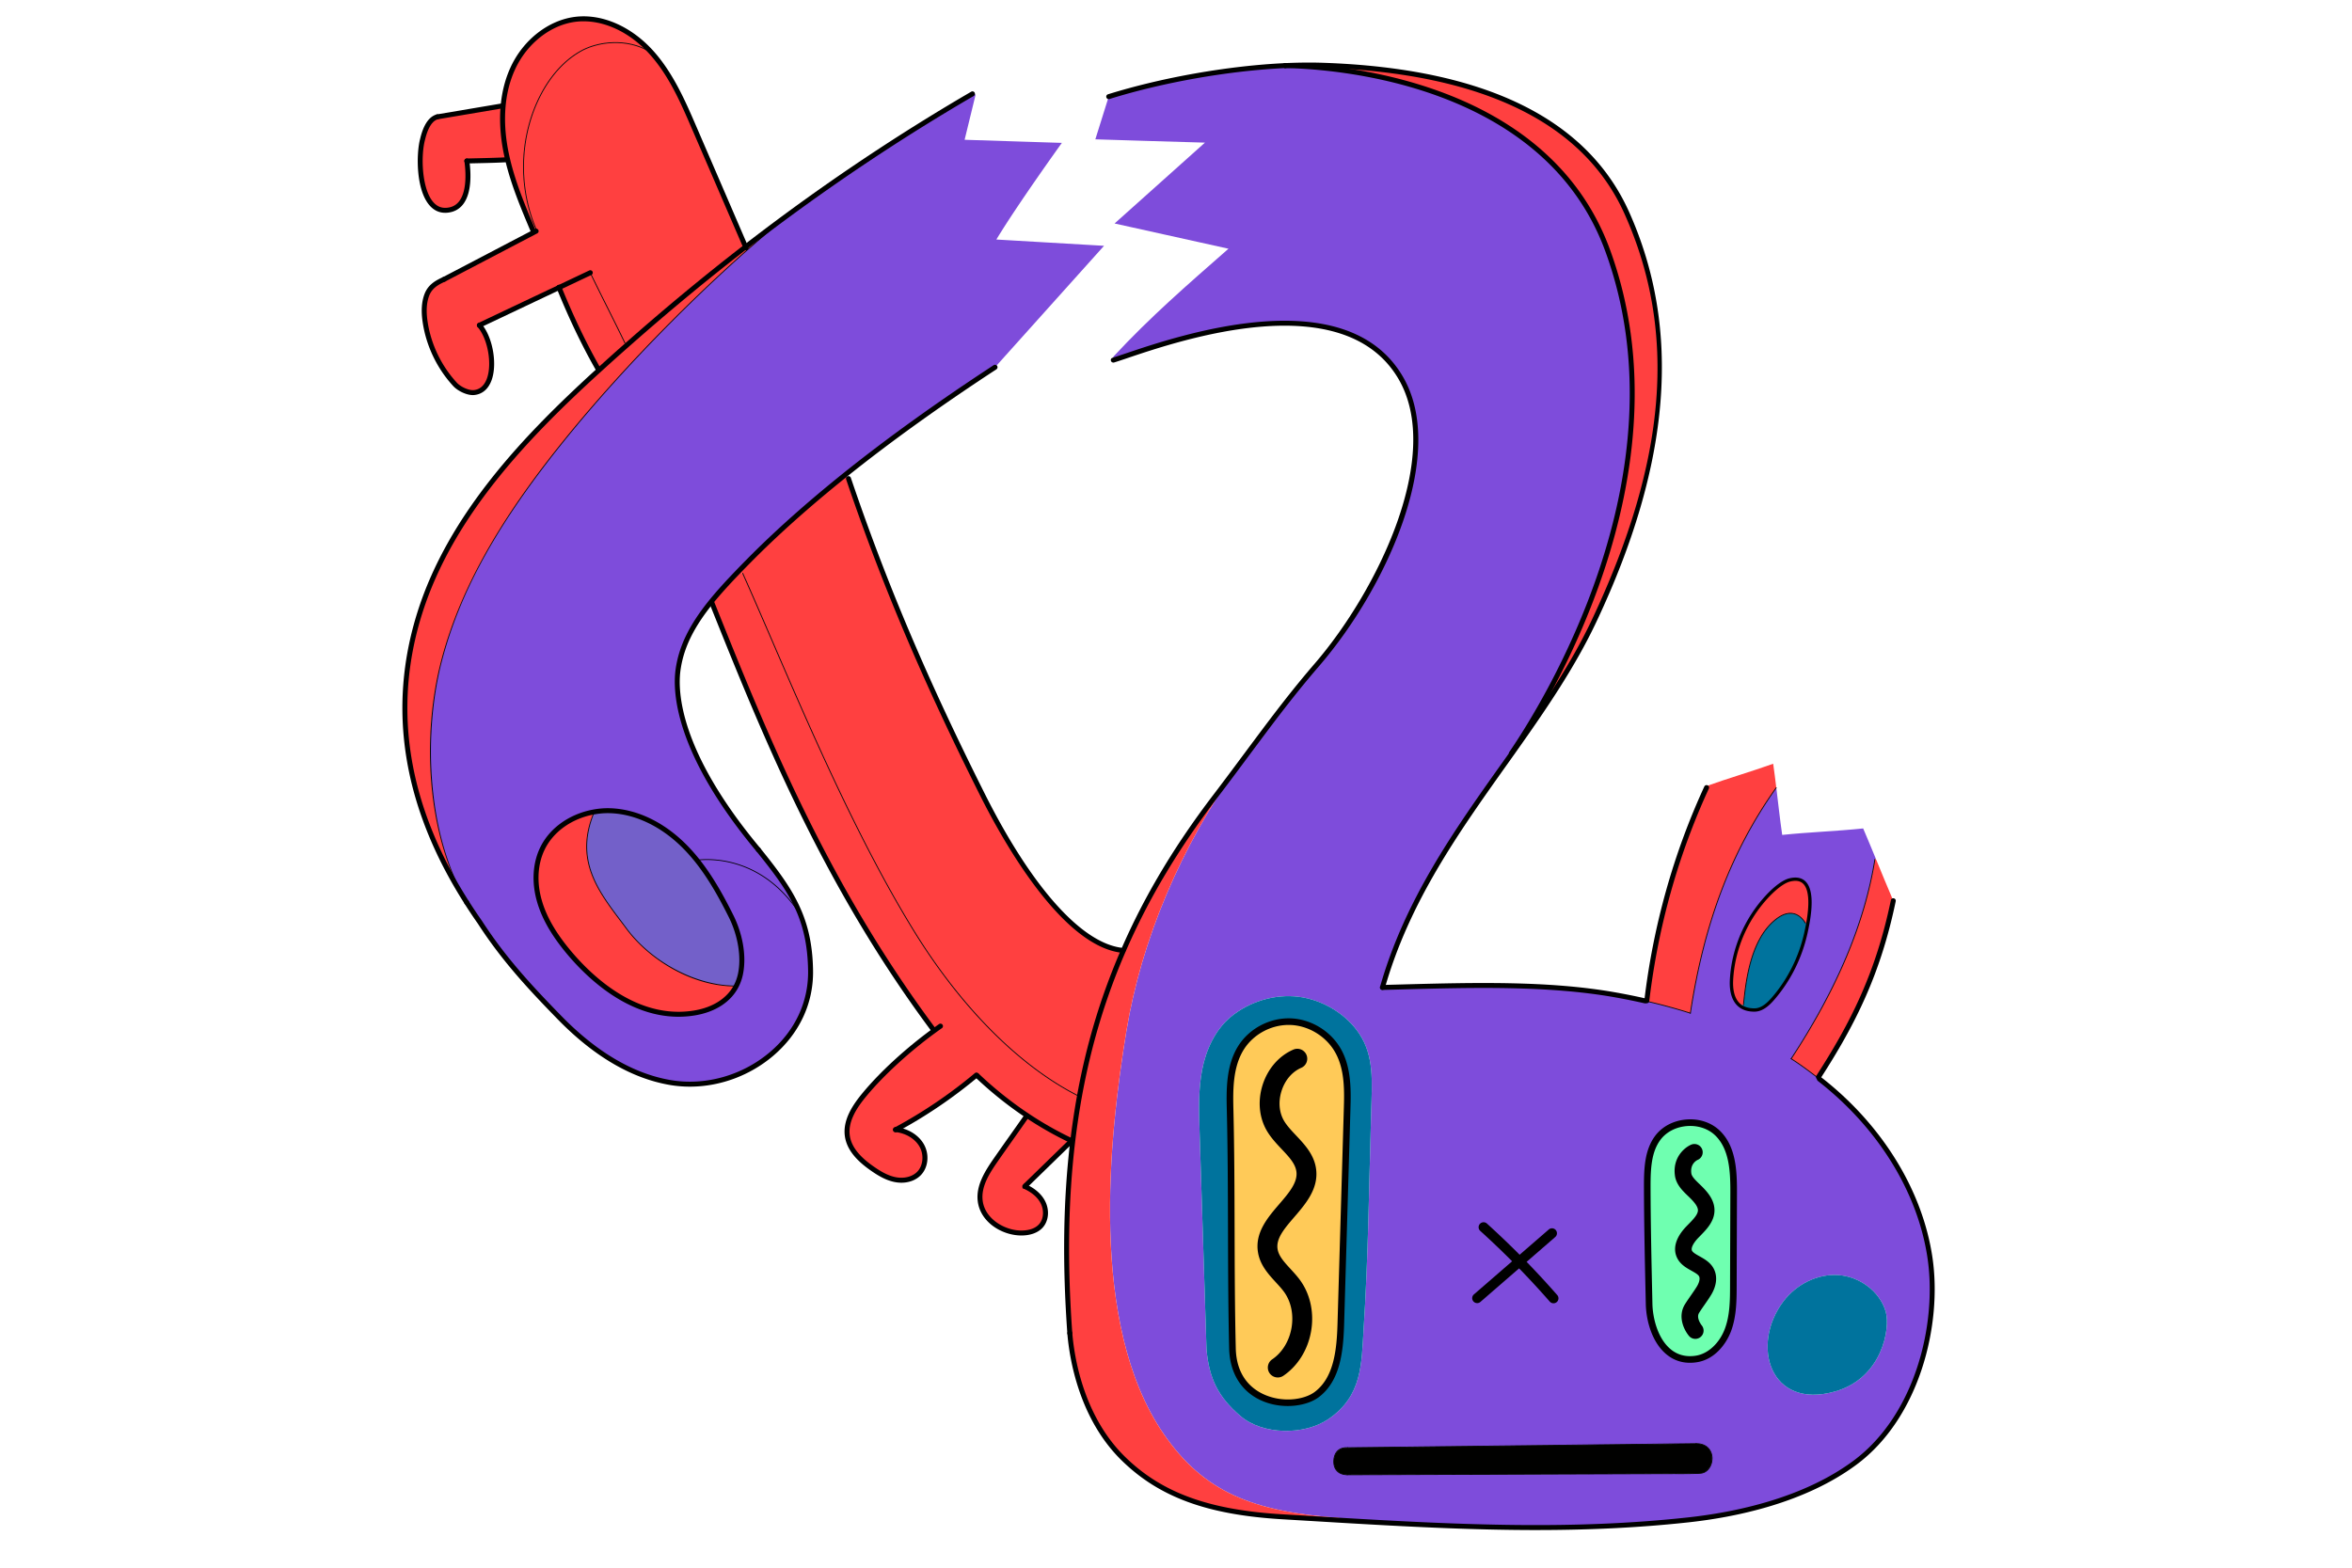 <svg xmlns="http://www.w3.org/2000/svg" viewBox="0 0 1200 800" width="1200" height="800"><path fill="#FFF" d="M0 0h1200v800H0z"/><g transform="translate(-418.0 -280.0) rotate(0.0 1013.5 674.5) translate(499.0 176.0) scale(1.689 1.686)"><svg width="600.888" height="549.741" viewBox="295.412 104.374 600.888 549.741"><path fill="#FFF" d="M0 0h1200v800H0z"/><g transform="translate(369.0 171.0) rotate(0.0 231.5 229.0) scale(1 1.001)"><svg width="462.896" height="457.691" viewBox="0 0 462.896 457.691"><path d="M258.139 219.049c5.73-7.7 11.51-15.29 18.01-22.83 20.5-23.77 38.94-64.18 25.29-87.14-18.55-31.2-74.89-8.8-86.4-5.21l-.32-.9c11.31-12.19 22.34-21.72 34.83-32.7l-34.41-7.63 27.3-24.45c-2.95-.04-33.11-1-33.11-1l4.04-12.9c15.58-4.86 35.59-8.56 53.3-9.39h.02c13.1.21 78.39 3.87 97.39 55.88 21.14 57.9-7.8 121.02-29.08 152.09l.11.08c-15.23 21.48-31.25 43.2-39.05 70.69 23.48-.6 48.33-1.63 70.1 2.2 3.09.55 6.16 1.16 9.23 1.86l.85.2c4.32 1 8.61 2.17 12.84 3.52 3.97-26.19 11.85-48.29 25.93-68.17h.02c.58 4.75 1.09 9.48 1.78 14.27 8.15-.85 16.3-1.11 24.46-1.96 1.31 3.05 2.58 6.14 3.85 9.23l-.31.13c-3.52 21.89-13.25 41.9-25.29 60.28 2.65 1.66 5.01 3.45 7.52 5.35l.24.18.48.01.27.57c17.15 13.31 30.22 32.53 33.41 53.99 3.26 21.86-4.84 48.76-22.56 61.98-14.02 10.45-33.12 15.46-50.51 17.36-35.3 3.84-70.17 2.17-105.47.08l.04-.69c-26.15-1.93-40.9-7.8-53.01-25.45-22.71-33.09-16.44-90.05-11.22-121.77 4.54-27.59 16.41-55.67 33.89-80.32 1.86-2.5 3.7-4.98 5.54-7.44zm174.65 196.75c14.23-4.05 16.76-19.12 15.29-24.13-1.8-6.14-7.87-10.59-14.25-11.05s-12.75 2.81-16.62 7.9c-10.04 13.24-4.14 32.88 15.58 27.28zm-8.24-141.49c1.04-5.76 1.8-14.94-5.45-13.18-2.38.58-5.29 3.31-6.94 5.11-6.3 6.83-10.14 15.8-10.66 25.08-.18 3.27.49 6.15 2.46 7.77 1.08.89 2.57 1.39 4.52 1.37 2.24-.03 4.08-1.72 5.55-3.41 4.89-5.64 8.3-12.53 9.92-19.81.17-.77.39-1.78.6-2.93zm-22.4 81.48c.03-6.43-.25-13.6-4.84-18.09-4.91-4.79-14.04-4.06-18.11 1.46-3.01 4.08-3.15 9.53-3.15 14.59.02 11.87.3 23.72.56 35.58.17 7.77 4.36 18.16 14.24 16.65 4.5-.68 7.99-4.53 9.58-8.78 1.59-4.26 1.62-8.91 1.63-13.45l.09-27.96zm-10.04 84.75c4.42-.31 5.4-8.98-1.29-8.96l-105.24 1.23c-2.71-.16-3.95 1.48-4.19 3.55-.23 2.08.6 4.56 4.05 4.64 34.08-.1 65.16-.24 99.24-.34 0 0 5.08.05 7.43-.12zm-99.46-109.26c.28-9.36.89-16.84-3.57-23.61-3.96-6.01-11.13-10.29-18.27-11.2-7.26-.93-15.1 1.46-20.69 6.18-4.66 3.95-7.34 9.84-8.51 15.84-1.18 6-.99 12.17-.8 18.27l2.1 66.34c.81 8.82 3.53 14.37 10.26 20.12 6.72 5.76 19.23 5.91 26.55.94 10.33-7.02 9.98-16.88 10.64-27.12 1.43-21.92 1.64-43.81 2.29-65.76z" fill="#7E4CDB"/><path d="M448.079 391.669c1.47 5.01-1.06 20.08-15.29 24.13-19.72 5.6-25.62-14.04-15.58-27.28 3.87-5.09 10.24-8.36 16.62-7.9s12.45 4.91 14.25 11.05z" fill="#00739D"/><path d="M445.119 254.789c1.74 4.22 3.46 8.46 5.25 12.63-4.64 22.47-12.55 37.7-22.61 53.32l-.48-.01-.24-.18c-2.51-1.9-4.87-3.69-7.52-5.35 12.04-18.38 21.77-38.39 25.29-60.28zm-26.02 6.34c7.25-1.76 6.49 7.42 5.45 13.18l-.7-.09c-2.04-3.32-5.29-4.31-9.44-.77-6.89 5.87-8.42 16.84-9.3 25.49l-1.15.15c-1.97-1.62-2.64-4.5-2.46-7.77.52-9.28 4.36-18.25 10.66-25.08 1.65-1.8 4.56-4.53 6.94-5.11z" fill="#FF4040"/><path d="m423.849 274.219.7.09c-.21 1.15-.43 2.16-.6 2.93-1.62 7.28-5.03 14.17-9.92 19.81-1.47 1.69-3.31 3.38-5.55 3.41-1.95.02-3.44-.48-4.52-1.37l1.15-.15c.88-8.65 2.41-19.62 9.3-25.49 4.15-3.54 7.4-2.55 9.44.77z" fill="#00739D"/><path d="M415.029 233.249h-.02c-14.08 19.88-21.96 41.98-25.93 68.17-4.23-1.35-8.52-2.52-12.84-3.52l-.85-.2.52-.03c2.67-22.44 8.62-43.95 18.07-64.49l-.03-.44c6.7-2.4 13.43-4.34 20.14-6.74.35 2.43.65 4.84.94 7.25z" fill="#FF4040"/><path d="M397.309 337.699c4.59 4.49 4.87 11.66 4.84 18.09l-.09 27.96c-.01 4.54-.04 9.19-1.63 13.45-1.59 4.25-5.08 8.1-9.58 8.78-9.88 1.51-14.07-8.88-14.24-16.65-.26-11.86-.54-23.71-.56-35.58 0-5.06.14-10.51 3.15-14.59 4.07-5.52 13.2-6.25 18.11-1.46z" fill="#6FFFB0"/><path d="M390.819 431.579c6.69-.02 5.71 8.65 1.29 8.96-2.35.17-7.43.12-7.43.12-34.08.1-65.16.24-99.24.34-3.45-.08-4.28-2.56-4.05-4.64.24-2.07 1.48-3.71 4.19-3.55l105.24-1.23z" fill="#010100"/><path d="M369.919 59.539c16.88 37.78 11.19 78.37-9.85 123.1-6.67 14.19-15.67 27.21-24.96 40.31l-.11-.08c21.28-31.07 50.22-94.19 29.08-152.09-19-52.01-84.29-55.67-97.39-55.88 4.03-.18 7.95-.22 11.67-.09 65.74 2.3 84.58 29.09 91.56 44.73z" fill="#FF4040"/><path d="M289.079 307.669c4.46 6.77 3.85 14.25 3.57 23.61-.65 21.95-.86 43.84-2.29 65.76-.66 10.24-.31 20.1-10.64 27.12-7.32 4.97-19.83 4.82-26.55-.94-6.73-5.75-9.45-11.3-10.26-20.12l-2.1-66.34c-.19-6.1-.38-12.27.8-18.27 1.17-6 3.85-11.89 8.51-15.84 5.59-4.72 13.43-7.11 20.69-6.18 7.14.91 14.31 5.19 18.27 11.2zm-3.7 23.07c.18-6.01.29-12.33-2.54-17.63-2.79-5.24-8.45-8.84-14.38-9.12-5.93-.27-11.91 2.82-15.09 7.83-3.52 5.56-3.48 12.58-3.32 19.16.57 23.89.13 47.77.7 71.65.3 17.38 18.71 19.17 25.44 14.12 6.29-4.71 7.07-13.69 7.3-21.55l1.89-64.46z" fill="#00739D"/><path d="M282.839 313.109c2.83 5.3 2.72 11.62 2.54 17.63l-1.89 64.46c-.23 7.86-1.01 16.84-7.3 21.55-6.73 5.05-25.14 3.26-25.44-14.12-.57-23.88-.13-47.76-.7-71.65-.16-6.58-.2-13.6 3.32-19.16 3.18-5.01 9.16-8.1 15.09-7.83 5.93.28 11.59 3.88 14.38 9.12z" fill="#FFCA58"/><path d="m282.939 454.029-.04.69-17.04-1.02c-21.68-1.28-36.56-6.22-48.23-17.75-10.61-10.5-15.02-25.62-16.01-37.76-1.52-21.16-1.24-40.33.88-58.06.55-4.61 1.23-9.12 2.02-13.54 2.84-15.66 7.25-30.22 13.28-44.11 7.04-16.26 16.3-31.59 27.82-46.69 2.39-3.13 4.7-6.23 6.98-9.3-17.48 24.65-29.35 52.73-33.89 80.32-5.22 31.72-11.49 88.68 11.22 121.77 12.11 17.65 26.86 23.52 53.01 25.45z" fill="#FF4040"/><path d="m217.709 282.439.09.04c-6.03 13.89-10.44 28.45-13.28 44.11h-.01c-19.98-9.99-37.42-29.57-50.15-50.32-21.1-34.4-38.99-79.79-51.56-107.86l-1.43-.4c.98-1.02 1.98-2.05 3.01-3.09 8.94-9.1 19-17.94 29.45-26.32l.94 1.19c11.47 33.91 24.52 63.77 40.58 95.78 12.04 24 27.96 45.54 42.36 46.87z" fill="#FF4040"/><path d="M88.979 255.159a53.58 53.58 0 0 0-3.68-4.14c-5.94-5.99-13.8-10.44-22.23-10.81-1.8-.08-3.62.06-5.41.4-6.56 1.25-12.63 5.21-15.44 11.21-2.21 4.71-2.3 10.24-.94 15.26 1.35 5.03 4.06 9.6 7.23 13.72 9.16 11.91 23.67 23.13 39.62 20.57 5.58-.9 10.35-3.56 12.73-8.17.55-1.06.97-2.23 1.25-3.5 1.23-5.7-.25-12.49-2.86-17.7-2.94-5.88-6.17-11.71-10.27-16.84zm122.98-185.77-32.93 36.72c-14.47 9.47-30.24 20.5-45.2 32.49-10.45 8.38-20.51 17.22-29.45 26.32-1.03 1.04-2.03 2.07-3.01 3.09-2.95 3.07-5.67 6.03-8.07 8.99-5.29 6.55-8.99 13.08-10.03 20.66-1.35 9.79 2.42 28.14 24.26 54.33 9.28 11.53 15.55 19.94 15.78 36.6.31 22.18-22.15 37.34-42.55 33.77-12.89-2.26-24.19-10.26-33.32-19.64-9.14-9.38-16.92-17.79-24.01-28.79-1.4-1.99-2.73-3.99-4-5.99a.055.055 0 0 1-.03-.05c-12.02-20.6-13.47-50.37-7.57-72.98 6.5-24.93 21.11-46.98 37.31-67.01 18.39-22.75 43.82-48.49 66.49-66.97l-.12-.16c18.17-13.41 37.03-25.88 56.72-37.34l.94.23-3.33 13.67 29.38.94s-13.41 18.64-19.79 29.22z" fill="#7E4CDB"/><path d="m160.629 306.709-.2-.28c-32.13-43.2-49.48-85.49-67.03-129.35l-.1-.08c2.4-2.96 5.12-5.92 8.07-8.99l1.43.4c12.57 28.07 30.46 73.46 51.56 107.86 12.73 20.75 30.17 40.33 50.15 50.32h.01c-.79 4.42-1.47 8.93-2.02 13.54l-.42-.05-.05-.14c-4.66-2.22-9.11-4.76-13.34-7.59-5.35-3.57-10.36-7.6-15.04-12.03l-.23-.2a144.743 144.743 0 0 1-24.32 16.5c3.08.38 6.11 1.99 7.7 4.66 1.61 2.71 1.42 6.52-.84 8.71-1.83 1.79-4.66 2.25-7.17 1.74s-4.76-1.87-6.86-3.34c-3.42-2.4-6.8-5.51-7.48-9.63-.78-4.69 2.16-9.13 5.2-12.79 5.62-6.79 13.63-13.89 20.98-19.26z" fill="#FF4040"/><g fill="#FF4040"><path d="M188.009 353.809c2.22.99 4.27 2.5 5.41 4.63 1.23 2.29 1.2 5.36-.53 7.29-1.53 1.71-4.01 2.22-6.3 2.15-5.61-.18-11.37-4.13-12.04-9.71-.55-4.54 2.18-8.76 4.79-12.51 3.13-4.51 6.14-8.69 9.27-13.2l.08-.11c4.23 2.83 8.68 5.37 13.34 7.59l.05.14c-4.69 4.57-9.37 9.14-14.06 13.7zm-84.33-284.1c3.91-3.02 7.85-6 11.83-8.94l.12.16c-22.67 18.48-48.1 44.22-66.49 66.97-16.2 20.03-30.81 42.08-37.31 67.01-5.9 22.61-4.45 52.38 7.57 72.98-18.24-28.69-23.45-58.12-14.08-87.66 9.15-28.88 30.79-51.96 53.15-72.41l.96-.87c2.77-2.53 5.56-5.04 8.37-7.51 11.67-10.33 23.61-20.25 35.88-29.73z"/><path d="M47.329 81.999c-8.03 3.8-16.05 7.61-24.07 11.41 4.66 5.27 5.8 19.54-1.57 20.35-1.84.2-4.48-1.08-5.74-2.43-4.77-5.16-7.97-11.77-9.04-18.71-.44-2.81-.52-5.76.49-8.41 1.02-2.65 3.21-3.78 5.21-4.69 9.05-4.74 18.08-9.48 27.13-14.21.23-.13.47-.25.7-.37l.15-.17c-5.36-12.15-5.33-26.57.08-38.7 2.82-6.31 7.18-12.12 13.19-15.52 6.02-3.4 15.09-3.79 21.58.61 5.77 6.51 9.31 14.64 12.75 22.63 5.17 11.97 10.33 23.95 15.49 35.92-12.27 9.48-24.21 19.4-35.88 29.73l-.56-.63c-3.37-7.03-7.12-14.26-10.48-21.28-3.14 1.49-6.29 2.98-9.43 4.47z"/></g><path d="M88.979 255.159c4.1 5.13 7.33 10.96 10.27 16.84 2.61 5.21 4.09 12 2.86 17.7-.28 1.27-.7 2.44-1.25 3.5-12.95.15-26.12-7.85-33.19-17.4-7.07-9.57-16.08-19.45-9.92-34.68l-.09-.51c1.79-.34 3.61-.48 5.41-.4 8.43.37 16.29 4.82 22.23 10.81 1.3 1.31 2.52 2.7 3.68 4.14z" fill="#7360C9"/><path d="M67.669 275.799c7.07 9.55 20.24 17.55 33.19 17.4-2.38 4.61-7.15 7.27-12.73 8.17-15.95 2.56-30.46-8.66-39.62-20.57-3.17-4.12-5.88-8.69-7.23-13.72-1.36-5.02-1.27-10.55.94-15.26 2.81-6 8.88-9.96 15.44-11.21l.09.51c-6.16 15.23 2.85 25.11 9.92 34.68zm-.43-176.99.56.63c-2.81 2.47-5.6 4.98-8.37 7.51l-.32-.35c-4.44-7.8-8.3-16.03-11.78-24.6 3.14-1.49 6.29-2.98 9.43-4.47 3.36 7.02 7.11 14.25 10.48 21.28zm8.2-87.65c-6.49-4.4-15.56-4.01-21.58-.61-6.01 3.4-10.37 9.21-13.19 15.52-5.41 12.13-5.44 26.55-.08 38.7l-.15.17c-.23.12-.47.24-.7.37l-.28-.54c-2.95-7-5.91-14.06-7.66-21.44-.2-.86-.39-1.72-.56-2.59-.86-4.47-1.21-9.1-.8-13.63.35-3.91 1.26-7.75 2.9-11.32 3.52-7.72 10.78-14 19.21-14.92 8.64-.94 17.13 3.79 22.89 10.29z" fill="#FF4040"/><path d="m31.799 43.329-.09.02c-3.21.22-9.12.3-12.22.39.59 4.26 1.17 14.33-6.06 14.9-8.23.64-8.93-15.11-7.37-21.28.3-1.15 1.34-6.13 4.52-6.97l19.51-3.3.35.02c-.41 4.53-.06 9.16.8 13.63.17.87.36 1.73.56 2.59z" fill="#FF4040"/><path d="M342.45 457.704c-19.322 0-38.903-1.012-59.596-2.236l-17.04-1.02c-22.759-1.345-37.327-6.717-48.712-17.966-12.874-12.74-15.639-30.981-16.23-38.233a.75.75 0 0 1 .687-.808c.417-.048.775.273.809.687.578 7.085 3.273 24.901 15.79 37.288 11.104 10.97 25.383 16.214 47.747 17.534l17.041 1.02c37.072 2.195 70.586 3.705 105.344-.077 14.456-1.578 34.89-5.847 50.143-17.215 18.552-13.842 25.244-41.299 22.267-61.269-2.969-19.969-15.043-39.472-33.128-53.508a.751.751 0 0 1 .919-1.186c18.387 14.271 30.667 34.125 33.692 54.473 3.044 20.41-3.829 48.498-22.854 62.692-15.523 11.569-36.235 15.904-50.877 17.503-15.446 1.682-30.642 2.321-46.002 2.321z"/><path d="M427.279 320.854a.13.13 0 0 1-.075-.024l-.312-.234c-2.479-1.876-4.82-3.649-7.44-5.29a.126.126 0 0 1-.04-.172.123.123 0 0 1 .172-.039c2.63 1.646 4.975 3.422 7.458 5.302l.31.232c.055.042.067.12.025.176a.121.121 0 0 1-.098.049zm-38.2-19.31a.13.13 0 0 1-.038-.006 164.566 164.566 0 0 0-12.83-3.518.126.126 0 0 1-.094-.15c.016-.066.084-.104.15-.094a164.956 164.956 0 0 1 12.85 3.523.125.125 0 0 1 .081.157.125.125 0 0 1-.119.088z"/><path d="M375.39 298.45a.738.738 0 0 1-.167-.019 193.68 193.68 0 0 0-9.195-1.854c-20.036-3.525-42.672-2.919-64.561-2.331l-5.388.143a.75.75 0 1 1-.038-1.5l5.386-.142c21.964-.591 44.676-1.199 64.863 2.354a195.01 195.01 0 0 1 9.267 1.867.75.75 0 0 1-.167 1.482z"/><path d="M375.91 298.419a.75.75 0 0 1-.746-.839c2.694-22.645 8.795-44.418 18.133-64.715a.751.751 0 0 1 1.363.627c-9.272 20.154-15.331 41.776-18.006 64.266a.75.75 0 0 1-.744.661zm51.848 23.071a.751.751 0 0 1-.63-1.156c10.203-15.842 17.935-30.929 22.506-53.065a.744.744 0 0 1 .886-.583.75.75 0 0 1 .583.886c-4.619 22.365-12.42 37.592-22.714 53.575a.75.75 0 0 1-.631.343zm-19.387-20.53c-1.943 0-3.533-.5-4.73-1.485-1.935-1.591-2.848-4.421-2.641-8.183.527-9.4 4.359-18.418 10.792-25.392 1.242-1.356 4.432-4.585 7.189-5.257 2.046-.496 3.666-.202 4.811.876 2.027 1.91 2.448 6.243 1.25 12.878v.001a79.797 79.797 0 0 1-.604 2.948c-1.657 7.447-5.126 14.373-10.031 20.029-1.435 1.65-3.405 3.549-5.921 3.583a4.41 4.41 0 0 1-.115.002zm12.421-39.554c-.477 0-1 .07-1.574.21-2.56.623-5.767 3.955-6.689 4.962-6.277 6.805-10.016 15.602-10.53 24.771-.132 2.392.157 5.61 2.278 7.355 1.033.852 2.454 1.264 4.197 1.256 2.118-.028 3.88-1.746 5.178-3.238 4.796-5.531 8.188-12.306 9.809-19.59.169-.765.387-1.769.596-2.911 1.118-6.192.789-10.332-.952-11.973-.596-.563-1.36-.842-2.313-.842zm3.757 12.903h.01z"/><path d="m405.109 299.064-.013-.001a.125.125 0 0 1-.112-.137c.686-6.739 1.961-19.283 9.343-25.571 2.037-1.738 3.95-2.487 5.694-2.204 1.513.239 2.874 1.277 3.934 3.003a.125.125 0 1 1-.213.131c-1.035-1.686-2.301-2.656-3.76-2.888-1.665-.266-3.513.46-5.492 2.147-7.305 6.225-8.575 18.703-9.257 25.407a.124.124 0 0 1-.124.113zm-16.03 2.48-.019-.001a.126.126 0 0 1-.105-.143c4.155-27.413 12.402-49.092 25.951-68.224a.125.125 0 0 1 .174-.029c.056.039.07.117.03.174-13.527 19.099-21.759 40.743-25.908 68.116a.124.124 0 0 1-.123.107zm30.44 13.781a.123.123 0 0 1-.068-.021.125.125 0 0 1-.036-.173c13.899-21.219 22.166-40.921 25.271-60.231.011-.068.077-.118.143-.104a.125.125 0 0 1 .104.143c-3.111 19.347-11.39 39.081-25.309 60.329a.125.125 0 0 1-.105.057zm-71.79 73.814c-.417 0-.832-.173-1.129-.512a264.955 264.955 0 0 0-10.251-11.057 258.577 258.577 0 0 0-10.747-10.319 1.5 1.5 0 0 1 2.014-2.224 262.139 262.139 0 0 1 10.873 10.44 266.435 266.435 0 0 1 10.368 11.184 1.5 1.5 0 0 1-1.128 2.488z"/><path d="M324.67 389.089a1.5 1.5 0 0 1-.984-2.633l22.61-19.63a1.5 1.5 0 0 1 1.967 2.265l-22.61 19.63a1.492 1.492 0 0 1-.983.368zm64.271 18.04c-2.693 0-5.094-.873-7.159-2.606-4.388-3.686-6.066-10.254-6.173-15.172l-.056-2.566c-.239-10.821-.485-22.01-.504-33.033v-.002c0-5.611.256-10.995 3.345-15.184 2.108-2.859 5.552-4.681 9.449-4.998 3.909-.323 7.612.928 10.163 3.416 4.804 4.698 5.174 11.869 5.142 18.811l-.09 27.958c-.01 4.366-.021 9.314-1.693 13.797-1.506 4.024-5.02 8.61-10.368 9.419-.702.107-1.388.16-2.056.16zm-11.892-53.382c.019 11.004.265 22.183.503 32.992l.056 2.568c.094 4.275 1.58 10.424 5.46 13.683 2.116 1.778 4.683 2.449 7.629 2 3.702-.56 7.153-3.755 8.795-8.142 1.547-4.146 1.557-8.698 1.566-13.102l.09-27.961c.031-6.515-.295-13.221-4.539-17.372-2.136-2.084-5.273-3.12-8.604-2.854-3.321.271-6.238 1.799-8.002 4.192-2.728 3.701-2.954 8.733-2.954 13.996z"/><path d="M390.57 399.899a2.494 2.494 0 0 1-1.919-.896c-1.527-1.827-3.497-5.904-1.193-9.597.575-.923 1.197-1.817 1.799-2.683.622-.896 1.209-1.74 1.746-2.609.615-.988 1.15-2.419.645-3.215-.354-.55-1.318-1.09-2.25-1.612-1.502-.84-3.204-1.793-4.202-3.617-1.573-2.901-.615-6.384 2.693-9.815l.6-.615c1.396-1.424 2.84-2.896 2.87-4.179.028-1.213-1.259-2.65-2.383-3.768-.213-.212-.433-.423-.654-.637-1.573-1.516-3.531-3.401-3.909-6.088-.764-5.472 2.881-8.536 4.915-9.393a2.5 2.5 0 0 1 1.971 4.595c-.407.189-2.334 1.248-1.935 4.104.137.977 1.301 2.098 2.427 3.182.24.231.479.461.709.69 1.948 1.936 3.929 4.332 3.857 7.433-.077 3.255-2.418 5.643-4.298 7.561l-.571.586c-1.573 1.631-2.32 3.184-1.902 3.953.303.555 1.295 1.109 2.253 1.646 1.399.783 2.985 1.671 4.021 3.282 1.513 2.384 1.288 5.493-.61 8.543-.604.977-1.257 1.917-1.889 2.826-.593.854-1.153 1.659-1.663 2.477-.958 1.535.769 3.722.787 3.743a2.5 2.5 0 0 1-1.915 4.103zm-104.991 33.035a.125.125 0 0 1-.001-.25l105.24-1.229h.001a.125.125 0 0 1 .001.25l-105.24 1.229h-.001z"/><path d="M285.439 441.124h-.003c-1.433-.033-2.529-.473-3.259-1.307-1.002-1.145-1.002-2.667-.913-3.473.287-2.473 1.867-3.8 4.322-3.661a.124.124 0 0 1 .117.133.125.125 0 0 1-.125.117h-.007c-3.159-.198-3.9 2.074-4.058 3.439-.084.764-.086 2.207.853 3.28.681.778 1.716 1.189 3.076 1.221a.125.125 0 0 1 .122.128.124.124 0 0 1-.125.123z"/><path d="M285.439 441.124a.125.125 0 0 1 0-.25c16.875-.05 33.015-.109 49.148-.169 16.448-.061 32.888-.121 50.093-.171a.125.125 0 0 1 0 .25c-17.205.05-33.645.11-50.092.171-16.133.06-32.273.12-49.149.169z"/><path d="M386.339 440.791c-.966 0-1.643-.007-1.661-.007a.125.125 0 0 1 .001-.25h.001c.05 0 5.102.049 7.42-.12 2.229-.156 3.48-2.448 3.403-4.574-.073-2.001-1.337-4.136-4.659-4.136h-.024a.125.125 0 0 1-.125-.125c0-.076.071-.123.149-.125 3.505 0 4.836 2.355 4.91 4.377.082 2.244-1.255 4.665-3.635 4.833-1.485.108-4.08.127-5.78.127zm-118.903-20.593c-2.796 0-5.761-.573-8.488-1.907-5.805-2.839-9.072-8.394-9.199-15.639-.285-11.949-.318-24.093-.35-35.837-.032-11.738-.065-23.876-.35-35.813-.148-6.104-.333-13.703 3.475-19.718 3.381-5.327 9.644-8.571 15.98-8.294 6.281.296 12.253 4.083 15.217 9.648 3.03 5.675 2.823 12.581 2.657 18.131l-1.89 64.459c-.24 8.189-1.052 17.343-7.7 22.321-2.151 1.615-5.599 2.649-9.352 2.649zm.283-115.225c-5.383 0-10.626 2.845-13.506 7.383-3.483 5.501-3.306 12.764-3.165 18.599.285 11.958.318 24.106.35 35.854.032 11.734.065 23.868.35 35.797v.006c.143 8.278 4.472 12.118 8.078 13.883 5.698 2.785 12.489 1.91 15.762-.545 5.936-4.445 6.674-13.057 6.9-20.779l1.89-64.46c.167-5.59.357-11.925-2.423-17.131-2.639-4.956-7.956-8.328-13.545-8.591-.229-.011-.46-.016-.691-.016z"/><path d="M264.442 411.57a2.998 2.998 0 0 1-1.684-5.484c3.014-2.04 5.14-5.512 5.833-9.527.693-4.013-.145-7.993-2.299-10.922-.694-.943-1.539-1.864-2.433-2.839-2.209-2.406-4.713-5.134-5.375-8.944-1.054-6.023 2.911-10.641 6.409-14.714 2.855-3.324 5.552-6.464 5.185-9.714-.276-2.461-2.216-4.521-4.463-6.904-1.495-1.586-3.04-3.226-4.254-5.179-2.514-4.036-3.072-9.191-1.527-14.141 1.545-4.949 4.935-8.874 9.303-10.766a3 3 0 1 1 2.384 5.506c-2.764 1.197-4.936 3.766-5.96 7.047s-.698 6.628.894 9.185c.898 1.444 2.174 2.799 3.525 4.232 2.606 2.766 5.561 5.9 6.06 10.35.659 5.845-3.195 10.333-6.596 14.293-3.014 3.509-5.616 6.539-5.05 9.773.361 2.08 1.994 3.859 3.885 5.919.963 1.049 1.959 2.134 2.847 3.341 3.116 4.237 4.347 9.886 3.378 15.497-.969 5.615-4.025 10.526-8.383 13.476-.516.348-1.1.515-1.679.515zm-62.824-12.631a.75.75 0 0 1-.747-.696c-1.534-21.36-1.246-40.398.883-58.202a238.383 238.383 0 0 1 2.026-13.583c2.844-15.684 7.205-30.166 13.33-44.277 6.912-15.965 16.042-31.288 27.912-46.846a883.794 883.794 0 0 0 6.974-9.292l1.427-1.919c1.377-1.853 2.746-3.693 4.115-5.523 6.337-8.517 11.832-15.666 18.042-22.87 18.803-21.803 39.057-62.981 25.213-86.268-16.715-28.113-65.712-11.551-81.813-6.109a174.399 174.399 0 0 1-3.971 1.312c-.397.111-.852-.099-.97-.494-.118-.396.066-.801.461-.92l.088-.026c.062-.018.127-.036.192-.061.976-.305 2.219-.726 3.719-1.232 16.385-5.538 66.248-22.393 83.583 6.765 8.007 13.468 4.542 31.303.226 43.893-5.224 15.237-14.552 31.318-25.593 44.12-6.182 7.171-11.657 14.296-17.976 22.787-1.369 1.831-2.737 3.671-4.113 5.521l-1.427 1.919a876.517 876.517 0 0 1-6.986 9.308c-11.794 15.459-20.865 30.681-27.728 46.532-6.08 14.005-10.407 28.38-13.23 43.946a236.06 236.06 0 0 0-2.013 13.495c-2.117 17.708-2.404 36.653-.876 57.917a.75.75 0 0 1-.694.802l-.054.001z"/><path d="M296.059 294.389a.751.751 0 0 1-.722-.955c7.462-26.298 22.462-47.413 36.969-67.832l2.191-3.086c9.377-13.224 18.337-26.248 24.893-40.196 22.591-48.026 25.719-86.943 9.844-122.475-12.366-27.709-42.949-42.609-90.901-44.286-3.573-.127-7.48-.095-11.61.089-.421.044-.764-.303-.783-.716a.749.749 0 0 1 .716-.782c4.17-.187 8.116-.217 11.729-.091 48.573 1.7 79.6 16.898 92.219 45.175 15.846 35.467 12.622 75.938-9.856 123.725-6.608 14.059-15.609 27.145-25.027 40.425l-2.192 3.088c-14.433 20.315-29.357 41.322-36.749 67.373a.75.75 0 0 1-.721.544z"/><path d="M213.369 25.039a.75.75 0 0 1-.223-1.465c16.338-5.097 36.334-8.62 53.488-9.424a.738.738 0 0 1 .784.714.75.75 0 0 1-.714.784c-17.034.799-36.889 4.297-53.112 9.357a.72.72 0 0 1-.223.034zM107.53 252.74a.747.747 0 0 1-.576-.27c-24.783-29.72-25.338-48.303-24.427-54.913.962-7.009 4.104-13.494 10.189-21.029 2.138-2.637 4.64-5.424 8.113-9.038a285.238 285.238 0 0 1 3.018-3.098c8.328-8.477 18.258-17.353 29.514-26.378 13.141-10.532 28.368-21.478 45.259-32.533a.75.75 0 1 1 .821 1.256c-16.851 11.028-32.039 21.945-45.142 32.447-11.209 8.989-21.095 17.824-29.384 26.261a291.395 291.395 0 0 0-3.004 3.084c-3.442 3.583-5.918 6.341-8.028 8.943-5.903 7.309-8.947 13.566-9.87 20.289-.884 6.414-.306 24.488 24.093 53.748a.751.751 0 0 1-.576 1.231zM19.4 268.639a.75.75 0 0 1-.634-.348C.099 238.931-4.666 209.226 4.604 180.002c9.409-29.698 32.253-53.435 53.359-72.736l.963-.872a590.963 590.963 0 0 1 8.378-7.519c11.851-10.49 23.935-20.503 35.917-29.76a688.248 688.248 0 0 1 11.843-8.95c18.428-13.601 37.535-26.179 56.788-37.385a.75.75 0 0 1 .754 1.296c-19.207 11.179-38.267 23.727-56.652 37.295a689.188 689.188 0 0 0-11.817 8.931C92.183 79.539 80.124 89.531 68.296 100a588.306 588.306 0 0 0-8.361 7.503l-.962.872c-20.956 19.166-43.636 42.72-52.938 72.08-9.129 28.781-4.42 58.063 13.998 87.031a.75.75 0 0 1-.633 1.153z"/><path d="M86.853 323.633c-2.085 0-4.168-.176-6.223-.535-11.522-2.021-22.87-8.701-33.728-19.855-8.517-8.74-16.769-17.528-24.103-28.907a154.344 154.344 0 0 1-4.003-5.994.75.75 0 1 1 1.266-.805c1.311 2.065 2.65 4.07 3.98 5.961 7.276 11.288 15.472 20.015 23.934 28.698 10.634 10.925 21.707 17.46 32.912 19.425 10.518 1.84 21.801-1.326 30.185-8.47 7.539-6.425 11.618-15.144 11.486-24.551-.224-16.211-6.079-24.294-15.614-36.14a.75.75 0 0 1 1.168-.942c9.771 12.14 15.72 20.691 15.946 37.06.138 9.862-4.128 18.994-12.013 25.714-7.084 6.036-16.163 9.341-25.193 9.341z"/><path d="M83.407 302.497c-17.171 0-30.342-14.544-35.492-21.241-3.727-4.844-6.135-9.418-7.36-13.982-1.514-5.59-1.164-11.191.985-15.772 2.764-5.902 8.738-10.25 15.979-11.629a24.082 24.082 0 0 1 5.584-.412c7.948.349 16.021 4.267 22.729 11.03a54.268 54.268 0 0 1 3.732 4.198c4.399 5.505 7.704 11.67 10.357 16.976 2.997 5.982 4.09 12.783 2.922 18.193a15.048 15.048 0 0 1-1.317 3.688c-2.333 4.519-7.048 7.56-13.276 8.564a30.55 30.55 0 0 1-4.843.387zm-21.331-61.56c-1.412 0-2.846.138-4.277.409-6.77 1.289-12.34 5.324-14.901 10.792-1.999 4.26-2.317 9.497-.895 14.745 1.174 4.372 3.496 8.773 7.101 13.459 5.005 6.508 17.795 20.652 34.31 20.654 1.503 0 3.035-.117 4.597-.367 5.746-.928 10.073-3.688 12.182-7.773l.001-.002c.522-1.006.92-2.121 1.183-3.315 1.081-5.008.009-11.601-2.798-17.203-2.618-5.235-5.875-11.314-10.185-16.708a52.193 52.193 0 0 0-3.626-4.08c-6.442-6.496-14.159-10.256-21.73-10.589a22.054 22.054 0 0 0-.962-.022z"/><path d="M100.5 293.327c-6.039 0-12.428-1.753-18.501-5.08-5.718-3.133-10.843-7.527-14.43-12.373-.577-.781-1.167-1.563-1.76-2.352-6.813-9.045-13.859-18.397-8.175-32.449a.125.125 0 0 1 .232.094c-5.631 13.921 1.372 23.216 8.143 32.205a312.79 312.79 0 0 1 1.762 2.354c7.591 10.254 21.015 17.351 32.754 17.352l.334-.002h.082a.125.125 0 0 1 0 .25h-.08l-.361.001zm-77.071-19.273a.126.126 0 0 1-.099-.049 56.697 56.697 0 0 1-3.996-5.98.182.182 0 0 1-.056-.094c-5.676-9.736-9.31-22.104-10.509-35.768-1.102-12.558-.059-25.799 2.939-37.285 3.044-11.677 7.961-23.248 15.031-35.375 5.77-9.897 13.066-20.262 22.303-31.683 18.672-23.099 44.156-48.768 66.508-66.988.053-.045.132-.036.176.018s.036.133-.018.176c-22.34 18.211-47.81 43.865-66.472 66.951C29 152.998 17.501 173.65 11.95 194.941c-5.379 20.614-5.128 51.145 7.557 72.886a.086.086 0 0 1 .011.024.15.15 0 0 1 .019.025 56.263 56.263 0 0 0 3.991 5.977.126.126 0 0 1-.023.176.13.13 0 0 1-.076.025zm194.281 9.135a.837.837 0 0 1-.07-.003c-18.211-1.683-36.111-33.625-42.961-47.28-17.385-34.652-29.913-64.222-40.62-95.876a.75.75 0 1 1 1.421-.48c10.684 31.586 23.187 61.096 40.54 95.685 14.242 28.389 29.462 45.322 41.759 46.458a.75.75 0 0 1-.069 1.496z"/><path d="M103.809 70.749a.75.75 0 0 1-.697-.473 2.953 2.953 0 0 0-.104-.232l-3.885-9.009c-3.872-8.983-7.745-17.969-11.623-26.948-3.371-7.829-6.856-15.924-12.623-22.431C68.571 4.539 60.255.795 52.63 1.615c-7.674.838-14.978 6.523-18.609 14.486-1.52 3.308-2.474 7.033-2.835 11.074-.381 4.205-.115 8.721.789 13.423.168.858.356 1.71.554 2.562 1.754 7.398 4.737 14.475 7.621 21.318a.75.75 0 1 1-1.382.582c-2.908-6.899-5.915-14.035-7.698-21.558a73.966 73.966 0 0 1-.566-2.618c-.931-4.843-1.204-9.499-.811-13.843.377-4.212 1.375-8.103 2.965-11.565C36.502 7.044 44.279 1.018 52.468.124 60.574-.764 69.372 3.181 76 10.662c5.927 6.687 9.62 15.264 12.878 22.83 3.878 8.979 7.751 17.966 11.623 26.949l3.867 8.971c.042.081.09.188.138.31a.752.752 0 0 1-.697 1.027zm-82.505 43.78c-2.051 0-4.629-1.322-5.903-2.688-4.867-5.265-8.145-12.05-9.233-19.107-.553-3.529-.379-6.405.531-8.792 1.101-2.86 3.37-4.091 5.6-5.105a.75.75 0 0 1 .621 1.365c-2.028.923-3.923 1.944-4.821 4.277-.813 2.133-.96 4.759-.449 8.024 1.043 6.768 4.186 13.271 8.85 18.317 1.098 1.176 3.519 2.357 5.108 2.193 1.791-.197 3.095-1.323 3.877-3.348 1.711-4.429.33-12.234-2.788-15.76a.751.751 0 0 1 1.124-.995c3.486 3.942 4.975 12.347 3.064 17.294-.986 2.553-2.754 4.039-5.114 4.298a3.768 3.768 0 0 1-.467.027z"/><path d="M12.61 80.269a.75.75 0 0 1-.349-1.414l9.848-5.16c5.76-3.02 11.517-6.037 17.282-9.051.159-.09.344-.186.528-.28l.173-.09a.751.751 0 0 1 .694 1.33l-.179.093c-.167.086-.336.173-.5.266-5.786 3.024-11.543 6.042-17.302 9.061l-9.849 5.16a.74.74 0 0 1-.346.085zM23.26 94.16a.75.75 0 0 1-.322-1.428l9.075-4.304c4.996-2.369 9.994-4.74 14.995-7.106l9.429-4.47a.75.75 0 1 1 .643 1.355l-9.43 4.47c-5.002 2.367-9.999 4.737-14.995 7.106l-9.075 4.304a.747.747 0 0 1-.32.073z"/><path d="M59.11 107.349a.75.75 0 0 1-.653-.379c-4.221-7.416-8.089-15.491-11.823-24.688l-.047-.127a.749.749 0 0 1 .477-.947.749.749 0 0 1 .945.468c3.726 9.18 7.565 17.196 11.753 24.553a.749.749 0 0 1-.652 1.12zm8.129-8.415a.126.126 0 0 1-.113-.071c-1.67-3.483-3.463-7.075-5.197-10.549-1.764-3.534-3.588-7.189-5.283-10.73a.124.124 0 0 1 .059-.166.122.122 0 0 1 .167.059c1.694 3.539 3.518 7.193 5.282 10.727 1.734 3.475 3.527 7.067 5.198 10.553a.124.124 0 0 1-.059.166.145.145 0 0 1-.054.011zm-26.65-34.04a.123.123 0 0 1-.114-.074c-5.364-12.158-5.334-26.663.08-38.801 2.206-4.938 6.294-11.647 13.243-15.578 5.639-3.187 14.908-3.998 21.712.615a.125.125 0 1 1-.141.207c-6.719-4.555-15.876-3.752-21.448-.605-6.889 3.898-10.947 10.561-13.137 15.463-5.385 12.075-5.415 26.504-.08 38.598a.125.125 0 0 1-.115.175zm-21.1-20.404a.75.75 0 0 1-.021-1.5c.842-.024 1.891-.048 3.037-.074 3.044-.069 6.831-.155 9.154-.314a.752.752 0 0 1 .8.696.751.751 0 0 1-.697.8c-2.357.162-6.164.249-9.222.318-1.142.025-2.188.049-3.027.074h-.024z"/><path d="M12.939 59.409c-1.888 0-3.509-.789-4.824-2.35-4-4.745-3.94-15.306-2.783-19.884l.066-.261c.391-1.57 1.583-6.351 4.99-7.251a.752.752 0 0 1 .383 1.451c-2.549.673-3.579 4.805-3.917 6.163l-.069.271c-1.237 4.892-.888 14.553 2.477 18.544 1.128 1.338 2.472 1.935 4.109 1.799 1.58-.124 2.797-.742 3.719-1.889 2.572-3.198 2.015-9.569 1.656-12.16a.75.75 0 1 1 1.486-.205c.479 3.457.86 9.783-1.973 13.306-1.178 1.465-2.784 2.287-4.771 2.444a7.28 7.28 0 0 1-.549.022z"/><path d="M10.578 31.139a.75.75 0 0 1-.124-1.489l19.51-3.3a.749.749 0 1 1 .25 1.478l-19.51 3.3a.67.67 0 0 1-.126.011zm149.852 276.04a.745.745 0 0 1-.602-.303c-33.114-44.523-51.183-89.679-67.125-129.519a.75.75 0 0 1 1.393-.557c15.908 39.755 33.938 84.813 66.936 129.181a.75.75 0 0 1-.602 1.198zm44.079 19.535a.114.114 0 0 1-.056-.014c-17.954-8.977-35.782-26.864-50.2-50.366-16.608-27.076-31.146-60.771-42.827-87.844-3.117-7.225-6.062-14.049-8.74-20.03a.125.125 0 0 1 .063-.165.126.126 0 0 1 .165.063c2.679 5.982 5.624 12.808 8.742 20.033 11.678 27.066 26.212 60.751 42.811 87.812 14.395 23.463 32.187 41.317 50.099 50.274.062.03.087.105.056.167a.126.126 0 0 1-.113.07zm-2.48 13.975a.741.741 0 0 1-.322-.073 106.818 106.818 0 0 1-13.434-7.644c-5.275-3.519-10.369-7.593-15.139-12.107a.75.75 0 0 1 1.031-1.09c4.708 4.457 9.735 8.478 14.941 11.95a105.496 105.496 0 0 0 13.246 7.537.748.748 0 0 1 .354.999.747.747 0 0 1-.677.428z"/><path d="M148.969 337.439a.749.749 0 0 1-.331-1.424l.131-.069a144.3 144.3 0 0 0 24.167-16.4.75.75 0 0 1 .965 1.149 145.773 145.773 0 0 1-24.446 16.586l-.157.083a.77.77 0 0 1-.329.075z"/><path d="M150.753 352.68c-.69 0-1.399-.071-2.114-.216-2.727-.554-5.14-2.061-7.14-3.461-2.971-2.084-7.011-5.401-7.79-10.122-.852-5.12 2.419-9.847 5.363-13.392 5.268-6.365 12.965-13.432 21.115-19.386.664-.484 1.308-.946 1.951-1.398a.751.751 0 0 1 .862 1.229c-.636.446-1.273.904-1.929 1.382-7.934 5.797-15.727 12.949-20.844 19.132-2.741 3.3-5.79 7.667-5.038 12.188.687 4.165 4.422 7.21 7.171 9.139 1.874 1.312 4.121 2.72 6.578 3.219 2.514.514 5.003-.079 6.496-1.54 1.904-1.846 2.219-5.267.72-7.791-1.375-2.309-4.047-3.916-7.147-4.299a.84.84 0 0 1-.1-.019.75.75 0 0 1 .082-1.496c.067 0 .229.025.294.043 3.465.422 6.55 2.299 8.161 5.004 1.87 3.147 1.456 7.288-.963 9.632-1.43 1.399-3.482 2.152-5.728 2.152zm36.242 15.955c-.142 0-.285-.002-.429-.006-5.684-.183-12.01-4.111-12.762-10.37-.568-4.685 2.119-9.005 4.919-13.028a912.984 912.984 0 0 1 4.657-6.631 950.929 950.929 0 0 0 4.613-6.568.75.75 0 1 1 1.232.856 953.832 953.832 0 0 1-4.62 6.578c-1.54 2.18-3.08 4.359-4.65 6.622-2.745 3.943-5.166 7.827-4.662 11.992.647 5.387 6.379 8.892 11.319 9.05 1.46.048 4.144-.143 5.717-1.9 1.408-1.57 1.588-4.276.428-6.436-1.189-2.22-3.405-3.563-5.055-4.3a10.418 10.418 0 0 0-.44-.202l.567-1.389-.302.687.337-.671c.16.07.319.141.479.22 2.643 1.179 4.636 2.894 5.735 4.947 1.471 2.738 1.211 6.088-.633 8.145-1.392 1.557-3.673 2.404-6.45 2.404z"/><path d="M188.019 354.53a.75.75 0 0 1-.523-1.289c3.037-2.952 6.069-5.909 9.103-8.867l4.957-4.832a.75.75 0 1 1 1.047 1.075l-4.956 4.831a9489.918 9489.918 0 0 1-9.104 8.87.754.754 0 0 1-.524.212zm-67.97-82.995a.126.126 0 0 1-.105-.058c-11.848-18.383-29.026-16.473-30.947-16.193-.042.007-.066.014-.07.015a.125.125 0 0 1-.077-.238s.036-.012.108-.023c1.938-.283 19.262-2.211 31.195 16.306a.125.125 0 0 1-.037.173.143.143 0 0 1-.067.018zm214.949-47.916a.75.75 0 0 1-.618-1.174c9.18-13.402 53.719-83.691 28.994-151.409-18.83-51.544-83.854-55.182-96.697-55.388-.412-.007-.751-.344-.748-.756s.328-.744.74-.744h.02c13.028.209 78.928 3.907 98.094 56.373 24.977 68.408-19.913 139.263-29.166 152.771a.745.745 0 0 1-.619.327z"/><path d="M264.399 15.024a.125.125 0 0 1-.003-.25c.008 0 .819-.021 2.275 0a.125.125 0 0 1-.002.25h-.002c-1.45-.02-2.257 0-2.265 0h-.003z"/></svg></g></svg></g></svg>